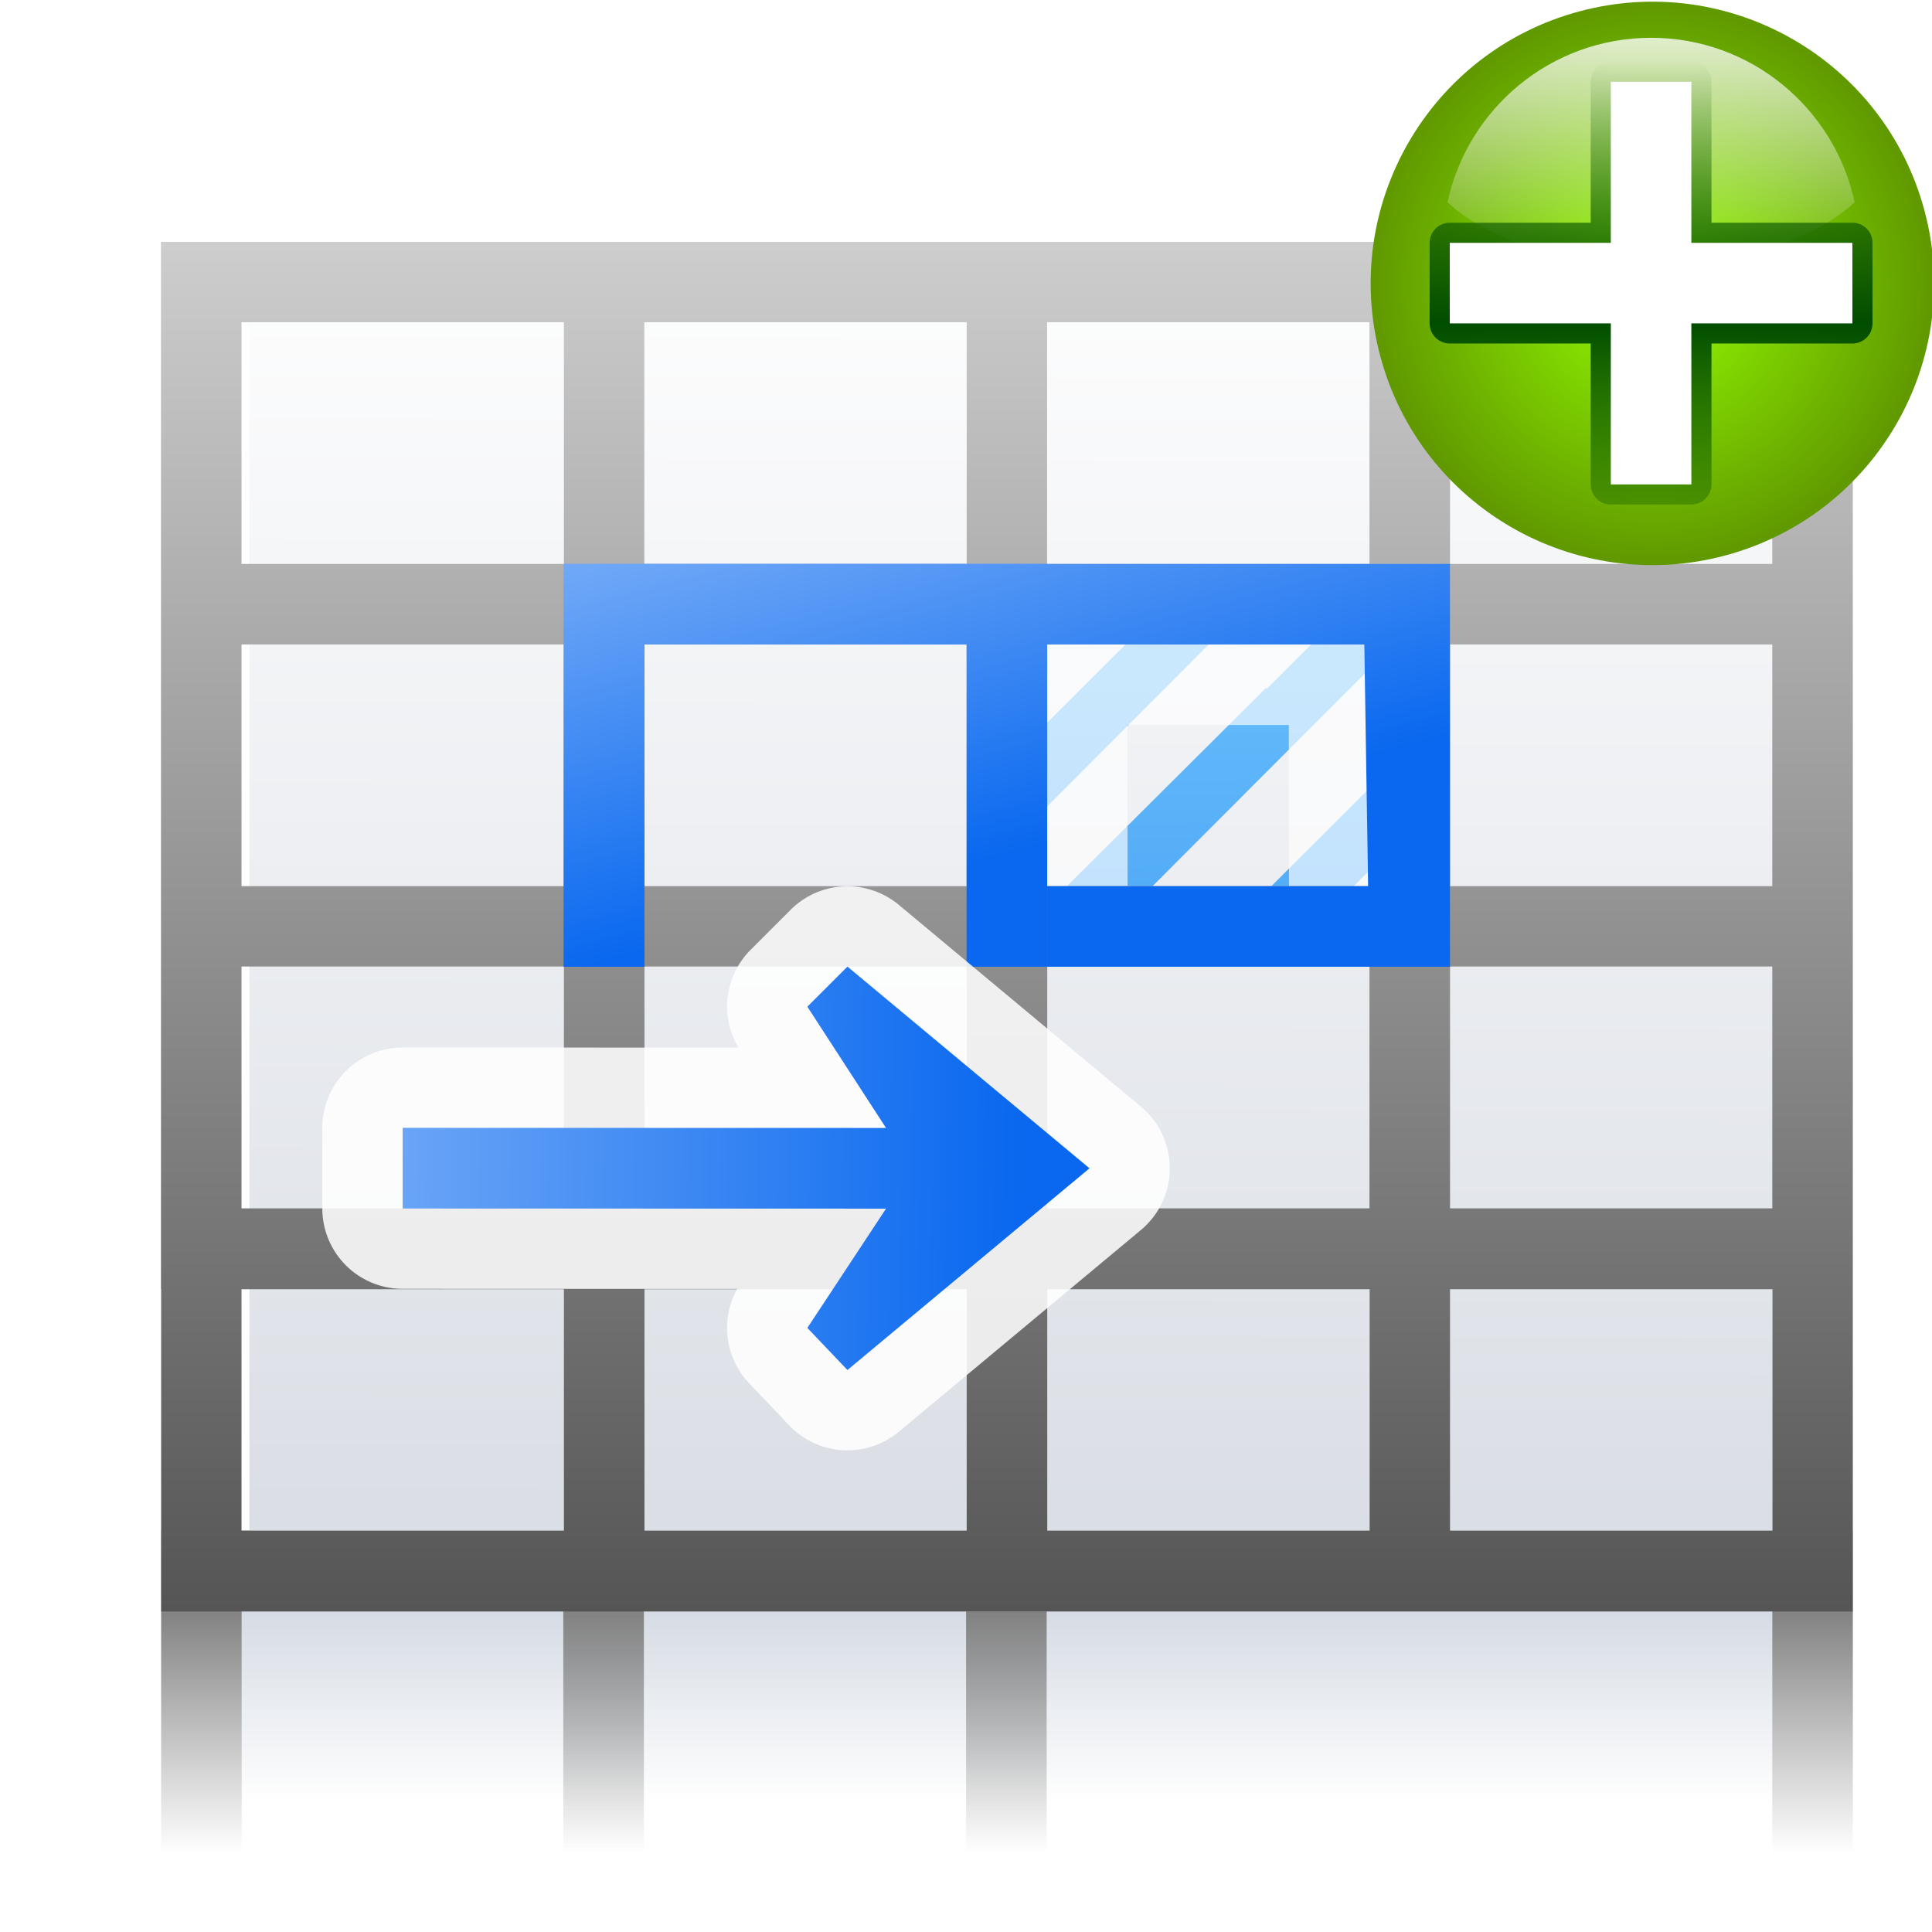 <svg height="24" width="24" xmlns="http://www.w3.org/2000/svg" xmlns:xlink="http://www.w3.org/1999/xlink"><linearGradient id="a" gradientUnits="userSpaceOnUse" x1="88.006" x2="88.006" xlink:href="#c" y1="88.001" y2="104.001"/><linearGradient id="b" gradientTransform="matrix(1.5 0 0 1 12 -13.334)" gradientUnits="userSpaceOnUse" x1="53.332" x2="53.332" xlink:href="#c" y1="101.334" y2="117.334"/><linearGradient id="c"><stop offset="0" stop-color="#828282"/><stop offset="1" stop-color="#828282" stop-opacity="0"/></linearGradient><linearGradient id="d" gradientTransform="matrix(1.063 0 0 1.043 .158 27.066)" gradientUnits="userSpaceOnUse" x1="46.048" x2="46.311" y1="128.017" y2="-12.362"><stop offset="0" stop-color="#c7cdd7"/><stop offset="1" stop-color="#fff"/></linearGradient><linearGradient id="e"><stop offset="0" stop-color="#0968ef"/><stop offset="1" stop-color="#aecffc"/></linearGradient><linearGradient id="f" gradientTransform="matrix(1.063 0 0 1.309 -5.511 -16.293)" gradientUnits="userSpaceOnUse" x1="114.664" x2="114.664" y1="101.334" y2="112"><stop offset="0" stop-color="#c9d1dc"/><stop offset="1" stop-color="#c9d1dc" stop-opacity="0"/></linearGradient><linearGradient id="g" gradientTransform="matrix(1.455 0 0 .873 -5.81 39.565)" gradientUnits="userSpaceOnUse" x1="8" x2="8" xlink:href="#c" y1="88" y2="108"/><linearGradient id="h" gradientTransform="matrix(1.455 0 0 .873 110.552 39.565)" gradientUnits="userSpaceOnUse" x1="8" x2="8" xlink:href="#c" y1="88" y2="108"/><linearGradient id="i" gradientTransform="matrix(-.172 0 0 .172 26.106 -2.418)" gradientUnits="userSpaceOnUse" x1="50.665" x2="62.393" xlink:href="#e" y1="68.042" y2="24.273"/><linearGradient id="j" gradientUnits="userSpaceOnUse" x1="22.808" x2="22.808" y1="-4.033" y2="20.001"><stop offset="0" stop-color="#fff"/><stop offset="1" stop-color="#555"/></linearGradient><linearGradient id="k" gradientUnits="userSpaceOnUse" x1="14.048" x2="14" y1="23.013" y2="2.279"><stop offset="0" stop-color="#0c69ed" stop-opacity="0"/><stop offset=".15" stop-color="#1b77ef"/><stop offset=".5" stop-color="#4aa3f6"/><stop offset="1" stop-color="#89ddff"/></linearGradient><linearGradient id="l" gradientTransform="matrix(-1 0 0 1 140.614 -14.069)" gradientUnits="userSpaceOnUse" x1="50.665" x2="62.393" xlink:href="#e" y1="68.042" y2="24.273"/><linearGradient id="m" gradientTransform="matrix(-.728 0 0 .728 401.842 137.178)" gradientUnits="userSpaceOnUse" x1="113.157" x2="7.97" xlink:href="#e" y1="25.786" y2="24"/><radialGradient id="n" cx="343.999" cy="92" gradientUnits="userSpaceOnUse" r="36"><stop offset="0" stop-color="#96ff00"/><stop offset="1" stop-color="#609800"/></radialGradient><radialGradient id="o" cx="343.999" cy="92" gradientTransform="matrix(0 1 -1 0 -39.998 140.003)" gradientUnits="userSpaceOnUse" r="36"><stop offset="0" stop-color="#e5ff00"/><stop offset="1" stop-color="#bff500" stop-opacity="0"/></radialGradient><linearGradient id="p" gradientTransform="matrix(0 .739 -.739 0 -1.523 63.256)" gradientUnits="userSpaceOnUse" x1="-80.003" x2="-45.097" y1="-131.931" y2="-131.931"><stop offset="0" stop-color="#fff"/><stop offset="1" stop-color="#fff" stop-opacity="0"/></linearGradient><linearGradient id="q" gradientUnits="userSpaceOnUse" x1="96" x2="96" y1="58" y2="5.933"><stop offset="0" stop-color="#004d00" stop-opacity="0"/><stop offset=".5" stop-color="#004d00"/><stop offset="1" stop-color="#004d00" stop-opacity="0"/></linearGradient><filter id="r"><feGaussianBlur stdDeviation="1.04"/></filter><g transform="matrix(.172 0 0 .172 2 -0)"><path d="m.009 110.546h122.18v5.818h-122.18z" fill="#616161" opacity=".651"/><path d="m5.827 116.364h110.544v17.454h-110.544z" fill="url(#f)" opacity=".765"/><path d="m6.387 23.305h109.984v87.241h-109.984z" fill="url(#d)"/><path d="m13.973 8-.973.971v1.041l2.006-2.012zm2.305 0-.545.545h-.021l-2.465 2.455h1.062l2.691-2.695v-.305zm.701 1.807-1.195 1.193h1.023l.172-.172z" fill="url(#k)" stroke-width=".172" transform="matrix(5.818 0 0 5.818 -11.638 .002)"/><path d="m88 88h4v16h-4z" fill="url(#b)" transform="matrix(-1.455 0 0 1.091 162.915 20.363)"/><path d="m88 88h4v16h-4z" fill="url(#b)" transform="matrix(-1.455 0 0 1.091 221.096 20.363)"/><path d="m.009 116.364h5.818v17.454h-5.818z" fill="url(#g)"/><path d="m116.371 116.364h5.818v17.454h-5.818z" fill="url(#h)"/><path d="m63.984 46.547.014 17.455h5.812l-.014-11.642h11.656l.014 11.642h5.812l-.014-11.642v-5.812h-5.812-11.656z" fill="#fff" opacity=".651"/><path d="m.009 110.546h122.18v5.818h-122.18z" fill="#fff" opacity=".651"/><path d="m2 3.002v.998 3 .998 3.002.998 3.002 1.004h.002v2.996 1.004h.998 4.002 1 4 1 4.002.998 4.002.998v-1.004-2.996-9.002-4h-5-1-4.002-.998-4.002-.998-4.002zm1 .998h4.002v3h-4.002zm5 0h4.002v3h-4.002zm5 0h4.002v3h-4.002zm5.002 0h4v3h-4zm-15.002 4h4.002v3h-4.002zm5.002 0h4v3h-4zm5 0h4v3h-4zm5 0h4v3h-4zm-15.002 3.998h4.002v3.002h-4.002zm5.002 0h4v3.002h-4zm5 0h4v3.002h-4zm5 0h4v3.002h-4zm-15.002 4.006h4.002v2.996h-4.002zm5.002 0h4v2.996h-4zm5 0h4 .002v2.996h-4.002zm5 0h4 .002v2.996h-4.002z" fill="url(#j)" transform="matrix(5.818 0 0 5.818 -11.638 .002)"/><path d="m7 7v5h1v-4h8.938l.047 3h-3.984v1h4 1v-5z" fill="url(#i)" stroke-width=".172" transform="matrix(5.818 0 0 5.818 -11.638 .002)"/><path d="m63.998 40.729 0 29.091h-5.818l-0-23.273h-23.272l0 23.273h-5.818l-0-29.091z" fill="url(#l)"/><path d="m88 88h4v16h-4z" fill="url(#a)" transform="matrix(-1.455 0 0 1.091 192.006 20.363)"/><g transform="matrix(.727 0 0 .727 34.918 .091)"><g transform="matrix(.875 0 0 .875 16 -0)"><circle cx="343.999" cy="92" fill="url(#n)" r="36" transform="matrix(-.858 .23 -.23 -.858 412.459 31.85)"/><circle cx="343.999" cy="92" fill="url(#o)" r="36" transform="matrix(-.644 .173 -.173 -.644 333.344 31.888)"/><path d="m96 4.148c-11.346 0-20.826 8.012-23.111 18.678 4.555 4.246 13.197 7.111 23.111 7.111 9.914 0 18.556-2.865 23.111-7.111-2.285-10.667-11.765-18.678-23.111-18.678z" fill="url(#p)" opacity=".8"/></g><path d="m96 8v16h-16v8h16v16h8v-16h16v-8h-16v-16z" style="fill:none;stroke-width:4;stroke-linecap:round;stroke-linejoin:round;stroke:url(#q);filter:url(#r)"/><path d="m96 8v16h-16v8h16v16h8v-16h16v-8h-16v-16z" fill="#fff" fill-rule="evenodd"/></g><g fill-rule="evenodd" transform="matrix(-1 0 0 1 381.49 -73.195)"><path d="m331.828 137.205a5.802 5.802 0 0 0 -3.627 1.344l-17.482 14.568a5.802 5.802 0 0 0 0 8.914l17.482 14.568a5.802 5.802 0 0 0 7.914-.457l2.895-3.041a5.802 5.802 0 0 0 .863-6.816l24.166-.006a5.802 5.802 0 0 0 5.799-5.801v-5.826a5.802 5.802 0 0 0 -5.803-5.801l-24.244.006a5.802 5.802 0 0 0 -.881-7.059l-2.895-2.895a5.802 5.802 0 0 0 -4.188-1.699z" fill="#fff" fill-opacity=".871"/><path d="m314.431 157.574 17.482-14.568 2.895 2.895-5.681 8.759 34.909-.009v5.827l-34.909.009 5.681 8.613-2.895 3.042-17.482-14.568z" fill="url(#m)"/></g></g></svg>
